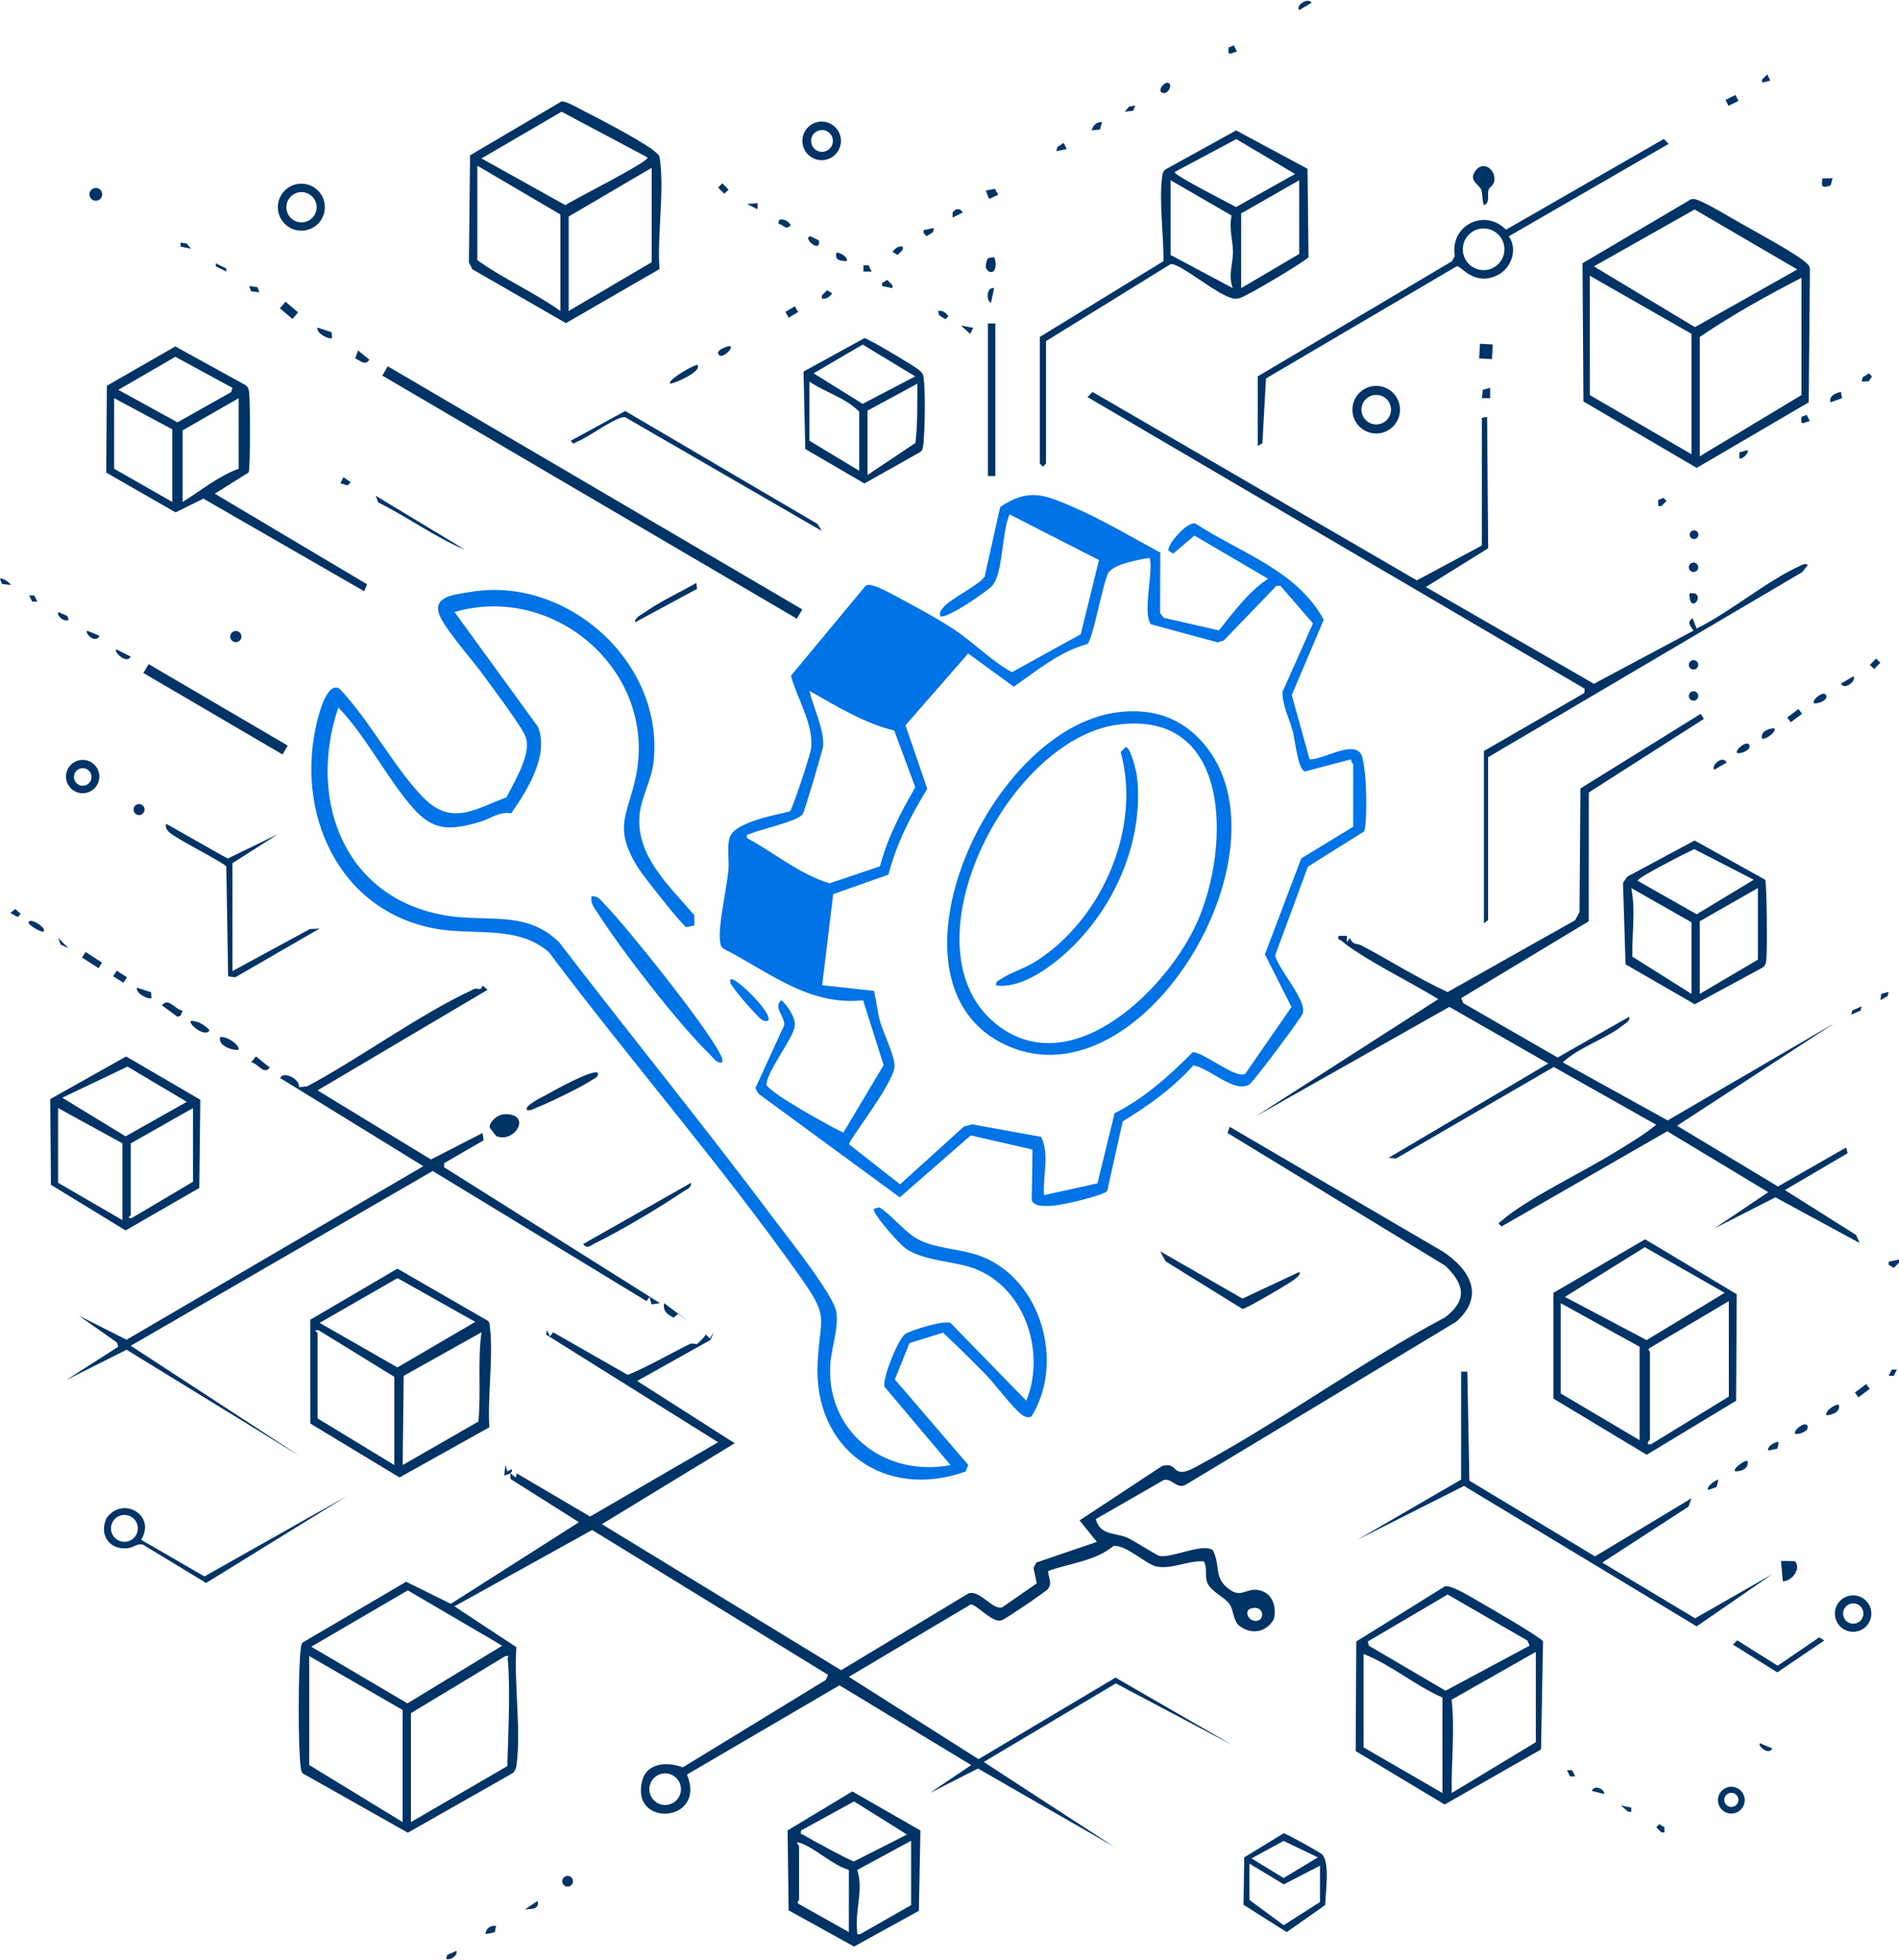 <svg width="500" height="516" viewBox="0 0 500 516" fill="none" xmlns="http://www.w3.org/2000/svg">
<path d="M134.427 387.89L135.793 388.988L136.067 387.895L155.378 399.256L189.067 379.688L143.794 351.354L143.996 350.19L144.81 351.819L145.619 350.731L165.291 361.972C170.903 359.638 176.155 356.524 181.603 353.851C182.428 353.447 183.22 353.982 183.499 353.851C183.657 353.78 185.772 351.808 185.799 351.278L186.876 352.36L187.974 350.726L187.029 352.78L167.761 363.562L193.439 379.95L158.471 401.262L221.461 439.71L254.926 419.53C257.937 418.344 261.298 424 263.899 423.142L272.981 416.841L272.112 412.775L272.91 411.344L288.806 405.923L284.243 400.262L305.992 385.945C310.457 384.622 308.287 389.693 314.571 386.338C336.752 374.502 358.167 358.687 380.501 346.802C386.392 342.288 385.649 338.19 380.588 333.25L323.205 298.282L323.768 296.643L379.949 329.523C387.168 334.305 391.048 341.327 383.348 348.01L312.413 390.748C309.981 392.333 308.604 389.087 306.435 389.622L288.527 399.917C289.577 404.218 293.631 403.502 296.56 404.715C298.473 405.508 304.517 409.48 305.314 409.633C308.478 410.24 316.446 406.213 319.309 408.065C321.511 412.267 319.369 415.393 323.768 418.486C326.949 420.721 328.134 418.049 331.276 418.59C335.009 419.235 336.222 422.956 335.397 426.295C333.282 429.945 329.156 430.481 325.987 427.743C324.659 426.196 324.812 423.94 323.752 422.327C322.593 420.557 318.817 419 317.894 416.71C317.091 414.71 318.014 412.846 316.97 411.065C312.845 410.726 308.85 413.153 304.67 412.442C301.784 411.956 296.637 406.639 293.178 407.005C288.292 411.021 281.757 411.491 275.97 413.601C276.025 415.431 277.09 416.464 275.992 418.256C275.609 418.879 264.8 426.202 263.942 426.459C261.642 427.787 257.03 422.18 255.56 422.409L223.494 441.453L257.642 463.126L293.708 441.656L324.582 459.475L293.795 443.18L259.008 463.863L293.435 486.257L257.511 465.59L244.8 472.049L255.724 464.683L221.024 443.683L180.876 467.18C186.193 479.896 165.81 481.312 169.1 468.765C170.362 463.962 175.876 463.781 179.778 465.284L217.45 442.257L218.018 440.923L155.908 402.792L119.662 422.89L135.952 433.645C135.318 443.246 137.16 454.787 136.067 464.148C135.946 465.18 135.804 466.137 134.936 466.842L107.378 482.487L80.099 467.088C79.236 466.694 79.306 466.038 79.192 465.262C78.443 460.262 78.503 439.169 79.192 434.054C79.274 433.453 79.257 432.869 79.722 432.399L106.946 416.415L118.7 422.235L152.433 400.748L134.52 389.425C134.22 388.961 134.444 388.398 134.411 387.906L132.777 388.453L133.05 385.721L133.591 387.365L134.695 386.813C135.116 387.24 134.395 387.726 134.411 387.906L134.427 387.89ZM132.236 433.257L107.372 418.688L81.962 433.519L107.28 448.443L132.236 433.257ZM329.32 423.486C327.67 424.016 328.484 426.191 329.894 426.601C333.266 427.584 333.184 422.246 329.32 423.486ZM106.012 450.186L81.421 435.978V464.667L106.012 479.694V450.186ZM108.198 451.005V479.694L133.575 464.962C133.81 456.738 134.258 448.3 133.908 440.054C133.864 438.972 133.788 437.595 133.651 436.552C133.613 436.273 134.444 435.825 133.072 435.989L108.198 451.011V451.005ZM179.297 471.033C179.297 468.732 177.433 466.869 175.133 466.869C172.832 466.869 170.969 468.732 170.969 471.033C170.969 473.334 172.832 475.197 175.133 475.197C177.433 475.197 179.297 473.334 179.297 471.033Z" fill="#003366"/>
<path d="M384.709 262.763L385.277 264.096L410.114 278.408L428.966 267.676C429.185 268.84 428.223 269.178 427.513 269.769C423.169 273.381 415.775 275.616 411.485 279.692L439.087 294.971L483.065 269.321L441.551 296.365L468.136 312.365L486.065 302.102L486.492 303.583L469.956 313.305L488.721 325.141L489.617 327.239L467.459 315.217L451.371 323.414L465.568 313.857L438.978 297.829L395.376 322.878C394.201 321.878 394.523 322.13 395.447 321.321C401.851 315.693 417.092 308.387 425.098 303.43C428.803 301.135 432.704 298.884 436.07 296.108L409.108 280.894L367.594 304.982L365.578 304.835L407.649 279.976L381.605 265.08L330.605 293.911L378.687 263.036C371.687 258.725 363.736 254.894 356.911 250.391C355.824 249.675 354.069 248.462 353.157 247.626C352.796 247.298 352.108 247.637 352.468 246.369H354.638L354.654 248.003L355.468 246.916C356.162 248.894 357.228 248.26 358.403 248.878C366.031 252.889 373.294 257.561 381.141 261.167L414.742 242.255L415.879 240.113L416.13 207.577L447.77 187.932L448.633 189.254L418.322 208.631L418.305 242.544L384.709 262.779V262.763Z" fill="#003366"/>
<path d="M390.168 143.625V110.018L391.545 109.734L391.829 144.346L375.414 154.543L419.676 180.013L445.901 166.013C445.136 164.844 443.999 163.947 445.638 162.751L446.71 165.472C455.721 161.024 465.01 153.051 473.928 148.969C474.453 148.729 475.611 148.089 475.961 148.816L474.497 150.63L391.802 199.358V242.254L390.709 243.074V197.718L417.157 182.439L417.228 181.308L286.336 104.537L287.664 103.182L373.048 152.789L390.162 143.614L390.168 143.625Z" fill="#003366"/>
<path d="M128.417 260.555L83.608 287.064L113.471 305.255L127.051 298.277L127.34 300.201L116.952 306.206L116.925 307.299L173.767 343.075L171.554 343.403L171.029 341.447L170.22 342.534L113.93 308.277L34.421 354.294L79.225 383.518L33.323 355.338L17.476 363.3L31.131 354.551L30.793 353.431L20.749 346.37L33.323 352.704L111.455 307.015L73.76 283.807C74.635 281.812 79.083 284.151 78.722 286.206L80.875 286.004C95.318 278.271 110.023 267.266 124.755 260.419C125.963 259.856 126.586 261.178 127.034 259.462L128.4 260.561L128.417 260.555Z" fill="#003366"/>
<path d="M173.652 70.832L149.013 85.067L124.373 70.892L123.466 69.067L123.767 40.891L147.854 26.695C149.253 26.618 152.466 28.607 153.914 29.323C157.723 31.214 170.024 37.673 172.652 40.088C173.554 40.919 173.625 40.957 173.789 42.23C174.92 50.788 172.991 61.995 173.641 70.832H173.652ZM170.494 41.443L147.854 29.416L126.772 41.706L148.871 54.017C150.319 52.853 171.204 42.471 170.494 41.438V41.443ZM147.543 81.876V56.465L125.685 43.624V68.487C132.625 73.482 140.729 76.99 147.543 81.876ZM149.729 81.876L171.587 69.034V44.17L149.729 57.012V81.876Z" fill="#003366"/>
<path d="M65.454 124.384L56.547 129.969L96.64 153.822L95.886 155.652L53.552 131.275L46.224 134.893L27.962 124.412L28.142 101.548L46.17 91.209L64.465 101.297C65.405 101.816 65.476 102.482 65.602 103.439C65.869 105.482 65.946 123.461 65.454 124.39V124.384ZM61.197 102.105L46.17 93.936L31.148 102.635L46.727 111.187L60.864 103.226L61.203 102.105H61.197ZM45.355 113.023L30.055 104.827V123.406L45.355 132.149V113.023ZM62.842 123.406V104.827L48.088 113.297V132.149C52.913 129.171 57.459 125.346 62.842 123.406Z" fill="#003366"/>
<path d="M356.949 461L357.102 432.147L380.376 417.666C382.086 417.114 387.507 420.606 389.441 421.672C391.54 422.825 405.895 431.196 406.278 432.109L405.748 460.568L380.365 475.071L356.949 461ZM402.737 433.24L402.168 431.907L381.152 419.781L360.119 432.164L360.457 433.284L380.611 445.104L402.742 433.24H402.737ZM404.376 434.885L382.212 447.464C383.081 455.65 382.081 463.934 382.239 472.038L404.376 458.656V434.885ZM379.786 446.907C372.529 443.705 366.392 438.339 359.02 435.431V460.022L379.786 472.044V446.907Z" fill="#003366"/>
<path d="M128.843 375.753L105.187 388.961L81.701 374.764L81.69 347.447L104.641 333.993L128.078 347.512C128.936 347.895 128.898 348.545 128.991 349.332C129.936 357.398 128.319 367.474 128.838 375.753H128.843ZM125.133 348.004L104.657 336.48L84.149 348.272L104.641 359.993L125.138 348.01L125.133 348.004ZM103.827 385.704V362.48L83.87 350.19C82.203 350.043 83.608 350.78 83.608 351.004V373.409L103.827 385.704ZM126.778 350.737L106.291 362.212L106.018 385.704L125.963 374.234C126.696 366.442 125.717 358.294 126.778 350.737Z" fill="#003366"/>
<path d="M433.152 326.266L457.273 340.725L457.109 368.769L433.562 382.983L409.021 368.206V340.354L433.147 326.266H433.152ZM454.103 340.354L433.065 328.348L412.032 341.43L433.535 352.802L454.109 340.354H454.103ZM455.196 367.671V342.534L434.398 354.857C433.671 355.305 434.431 355.758 434.431 355.922V378.873C434.431 379.119 432.966 380.453 434.693 380.234L455.196 367.671ZM431.699 354.556L410.933 343.081V366.851L431.699 379.146V354.556Z" fill="#003366"/>
<path d="M241.937 503.055L224.866 512.459L207.642 502.924L207.374 481.88L224.407 471.628L242.341 481.896L241.937 503.06V503.055ZM238.8 482.967L224.871 474.251L210.937 481.891C210.658 483.164 211.106 482.765 211.636 483.109C213.024 484.011 224.123 490.038 224.866 490.038L238.8 482.973V482.967ZM239.893 501.552V484.612L225.696 492.295C227.456 497.514 225.008 503.285 225.685 508.394C225.784 509.153 225.385 509.339 226.494 509.197L239.893 501.552ZM223.5 492.263C219.396 491.191 214.276 486.273 210.647 485.17C209.068 484.689 210.385 485.94 210.385 485.978V500.186C210.385 500.35 209.614 500.809 210.341 501.263L223.5 508.656V492.263Z" fill="#003366"/>
<path d="M33.197 278.129L52.738 289.523L52.471 312.752L33.072 323.927L13.405 311.916L13.23 289.353L33.203 278.124L33.197 278.129ZM49.181 290.069L33.563 280.796L16.394 288.993L33.061 299.162L49.181 290.074V290.069ZM32.241 301.004L15.301 291.714V311.386L32.241 321.222V301.004ZM50.82 291.714L34.427 301.004V319.856C34.427 320.075 33.022 320.813 34.689 320.67L50.82 311.113V291.714Z" fill="#003366"/>
<path d="M428.005 253.877L427.327 232.435L428.442 230.806L446.18 221.271L464.765 231.609C465.224 232.555 465.333 250.621 465.06 252.675C464.934 253.632 464.863 254.298 463.923 254.817L446.224 264.386L428.005 253.877ZM461.748 231.609L446.087 223.544C444.152 224.434 431.147 231.019 431.163 231.872L446.732 240.697L461.748 231.609ZM445.36 261.659V242.806L429.513 233.795C430.682 239.691 429.661 245.877 429.797 251.856L445.36 261.653V261.659ZM447.546 261.659L462.847 252.642V233.79L447.546 242.533V261.659Z" fill="#003366"/>
<path d="M331.151 99.089L382.278 68.793L383.054 67.384C381.671 59.4 390.846 54.7 396.529 60.471L438.076 36.585L439.349 37.88L397.267 62.214C399.709 65.733 397.906 70.722 394.179 72.498C388.043 75.422 384.693 69.908 383.584 70.078L333.326 99.63L332.386 116.717L331.151 117.395V99.089ZM396.108 65.629C396.108 62.602 393.655 60.148 390.627 60.148C387.6 60.148 385.146 62.602 385.146 65.629C385.146 68.657 387.6 71.11 390.627 71.11C393.655 71.11 396.108 68.657 396.108 65.629Z" fill="#003366"/>
<path d="M102.101 96.433L100.667 98.879L209.804 162.884L211.238 160.438L102.101 96.433Z" fill="#003366"/>
<path d="M384.704 361.113L386.343 361.108L386.884 389.808L419.95 409.742L445.354 394.453L444.562 396.655L421.862 411.376L446.316 426.043L466.677 414.398L446.726 428.163L385.469 391.19L357.381 405.371L384.704 389.529V361.113Z" fill="#003366"/>
<path d="M61.203 255.648L81.575 244.598L84.159 244.445L61.968 257.276L60.072 257.052L59.586 228.145C59.34 227.292 46.126 220.724 44.514 219.057C43.815 218.336 43.553 217.91 43.722 216.855L59.935 226.035L73.225 219.587L61.203 227.232V255.648Z" fill="#003366"/>
<path d="M91.252 393.906L54.268 416.743L37.705 406.693C36.164 406.202 35.175 407.442 33.607 407.595C28.765 408.076 26.093 404.12 27.995 399.764C32.148 393.66 41.246 398.83 37.153 405.371L53.826 415.016L91.252 393.901V393.906ZM36.295 402.371C36.295 400.42 34.711 398.835 32.76 398.835C30.809 398.835 29.224 400.42 29.224 402.371C29.224 404.322 30.809 405.906 32.76 405.906C34.711 405.906 36.295 404.322 36.295 402.371Z" fill="#003366"/>
<path d="M338.791 508.656L327.419 501.465L327.599 488.984L337.987 482.64C338.561 482.64 347.392 487.558 348.075 488.186C350.233 490.17 348.993 498.465 348.906 501.547L338.791 508.656ZM346.998 488.989L337.976 484.651L329.512 489.252L337.971 494.416L346.993 488.989H346.998ZM347.545 491.17L338.015 496.088L328.965 490.623V500.186L337.987 506.837L347.545 500.733V491.17Z" fill="#003366"/>
<path d="M216.396 139.794L164.619 109.843C162.472 109.389 154.8 115.258 152.084 116.209C151.204 116.515 151.198 117.313 150.286 116.034L164.619 108.209L215.254 137.942L216.396 139.799V139.794Z" fill="#003366"/>
<path d="M39.123 174.837L37.754 177.176L74.39 198.627L75.759 196.289L39.123 174.837Z" fill="#003366"/>
<path d="M342.075 334.889C342.938 335.649 339.769 337.54 339.299 337.846C337.949 338.742 327.829 344.704 327.14 344.6L306.905 332.07L305.462 329.419L327.14 341.873L342.064 334.884L342.075 334.889Z" fill="#003366"/>
<path d="M368.621 107.86C368.621 111.324 365.813 114.127 362.354 114.127C358.894 114.127 356.086 111.319 356.086 107.86C356.086 104.401 358.894 101.592 362.354 101.592C365.813 101.592 368.621 104.401 368.621 107.86ZM366.25 107.849C366.25 105.701 364.507 103.958 362.359 103.958C360.211 103.958 358.468 105.701 358.468 107.849C358.468 109.996 360.211 111.739 362.359 111.739C364.507 111.739 366.25 109.996 366.25 107.849Z" fill="#003366"/>
<path d="M85.531 54.542C85.531 57.957 82.76 60.728 79.345 60.728C75.93 60.728 73.159 57.957 73.159 54.542C73.159 51.127 75.93 48.356 79.345 48.356C82.76 48.356 85.531 51.127 85.531 54.542ZM83.367 54.564C83.367 52.361 81.58 50.58 79.383 50.58C77.186 50.58 75.4 52.367 75.4 54.564C75.4 56.76 77.186 58.547 79.383 58.547C81.58 58.547 83.367 56.76 83.367 54.564Z" fill="#003366"/>
<path d="M262.074 85.149H260.112V125.324H262.074V85.149Z" fill="#003366"/>
<path d="M221.418 37.088C221.418 39.892 219.145 42.165 216.341 42.165C213.538 42.165 211.265 39.892 211.265 37.088C211.265 34.285 213.538 32.012 216.341 32.012C219.145 32.012 221.418 34.285 221.418 37.088ZM219.303 37.099C219.303 35.514 218.019 34.225 216.429 34.225C214.838 34.225 213.554 35.509 213.554 37.099C213.554 38.689 214.838 39.974 216.429 39.974C218.019 39.974 219.303 38.689 219.303 37.099Z" fill="#003366"/>
<path d="M181.964 311.392C182.122 312.725 180.62 313.2 179.734 313.801C173.701 317.9 163.171 324.135 156.652 327.326C155.559 327.862 154.554 328.976 153.554 327.507L181.964 311.392Z" fill="#003366"/>
<path d="M492.716 424.803C492.716 427.453 490.568 429.601 487.918 429.601C485.268 429.601 483.12 427.453 483.12 424.803C483.12 422.152 485.268 420.005 487.918 420.005C490.568 420.005 492.716 422.152 492.716 424.803ZM490.628 424.792C490.628 423.311 489.432 422.114 487.951 422.114C486.47 422.114 485.273 423.311 485.273 424.792C485.273 426.273 486.47 427.469 487.951 427.469C489.432 427.469 490.628 426.273 490.628 424.792Z" fill="#003366"/>
<path d="M478.983 431.065L480.328 431.89L467.945 440.273L456.289 432.967L457.404 431.835L468.043 438.529L478.983 431.065Z" fill="#003366"/>
<path d="M26.154 204.445C26.154 206.866 24.192 208.833 21.765 208.833C19.339 208.833 17.377 206.871 17.377 204.445C17.377 202.019 19.339 200.057 21.765 200.057C24.192 200.057 26.154 202.019 26.154 204.445ZM24.104 204.549C24.104 203.27 23.066 202.232 21.787 202.232C20.509 202.232 19.47 203.27 19.47 204.549C19.47 205.828 20.509 206.866 21.787 206.866C23.066 206.866 24.104 205.828 24.104 204.549Z" fill="#003366"/>
<path d="M157.373 282.429C157.608 283.55 156.816 283.697 156.116 284.173C153.078 286.227 144.745 290.222 141.187 291.648C140.395 291.965 139.75 292.451 138.799 292.26C137.657 291.222 143.253 288.561 143.799 288.249C145.674 287.167 156.144 281.391 157.373 282.429Z" fill="#003366"/>
<path d="M132.095 293.457C133.084 293.244 134.046 293.255 135.002 293.594C139.16 294.971 134.925 300.933 130.619 299.075L128.942 296.873C128.805 295.381 130.74 293.752 132.095 293.457Z" fill="#003366"/>
<path d="M122.405 144.712C114.422 141.379 107.362 136.122 99.602 132.291L98.913 130.51L122.405 144.707V144.712Z" fill="#003366"/>
<path d="M390.72 54.007C390.174 52.821 390.419 51.078 390.037 50.039C389.452 48.449 386.556 47.624 388.49 44.952C390.425 42.28 393.573 44.411 393.491 47.198C393.441 48.886 392.234 49.05 391.922 50.023C391.512 51.307 392.419 53.427 390.725 54.007H390.72Z" fill="#003366"/>
<path d="M459.376 473.918C459.376 475.864 457.797 477.443 455.852 477.443C453.906 477.443 452.327 475.864 452.327 473.918C452.327 471.973 453.906 470.394 455.852 470.394C457.797 470.394 459.376 471.973 459.376 473.918ZM457.721 473.847C457.721 472.82 456.885 471.984 455.857 471.984C454.83 471.984 453.994 472.82 453.994 473.847C453.994 474.874 454.83 475.711 455.857 475.711C456.885 475.711 457.721 474.874 457.721 473.847Z" fill="#003366"/>
<path d="M183.527 155.024L167.215 163.838C167.013 162.625 168.909 161.827 169.773 161.21C174.024 158.188 178.833 156.057 183.336 153.461L183.527 155.024Z" fill="#003366"/>
<path d="M472.546 410.977C474.448 412.879 471.743 416.387 469.404 416.3L468.939 410.928L472.541 410.983L472.546 410.977Z" fill="#003366"/>
<path d="M183.603 96.089C185.062 97.657 177.816 100.909 176.505 101.001C175.472 100.056 183.264 95.723 183.603 96.089Z" fill="#003366"/>
<path d="M389.664 90.512L389.461 94.364L392.834 94.542L393.036 90.689L389.664 90.512Z" fill="#003366"/>
<path d="M48.082 266.042L47.547 267.408L46.738 267.686L42.634 264.665C44.416 262.43 46.088 265.872 48.082 266.042Z" fill="#003366"/>
<path d="M66.126 279.681L67.388 278.118L71.039 281.047C69.4 283.173 67.924 279.834 66.126 279.681Z" fill="#003366"/>
<path d="M62.837 276.408C61.11 276.533 57.492 275.402 57.924 273.134C58.662 272.413 63.142 274.686 62.837 276.408Z" fill="#003366"/>
<path d="M75.165 79.432L73.697 81.174L77.019 83.974L78.487 82.231L75.165 79.432Z" fill="#003366"/>
<path d="M25.23 52.848C26.159 52.848 26.913 52.095 26.913 51.165C26.913 50.236 26.159 49.482 25.23 49.482C24.3 49.482 23.547 50.236 23.547 51.165C23.547 52.095 24.3 52.848 25.23 52.848Z" fill="#003366"/>
<path d="M261.713 67.701C262.402 68.641 262.484 72.389 260.391 71.488C259.036 70.581 259.637 69.231 260.063 67.985L261.708 67.695L261.713 67.701Z" fill="#003366"/>
<path d="M93.525 94.373L94.279 92.253L97.269 94.707C96.077 96.428 94.875 94.898 93.525 94.373Z" fill="#003366"/>
<path d="M22.539 250.63L21.604 252.076L25.94 254.88L26.875 253.434L22.539 250.63Z" fill="#003366"/>
<path d="M50.279 268.768C52.159 268.741 53.951 269.883 55.181 271.222C54.093 273.325 49.432 269.533 50.279 268.768Z" fill="#003366"/>
<path d="M181.417 347.993L178.679 345.824L177.335 346.911C175.685 345.955 174.505 345.294 174.871 343.081L181.417 347.993Z" fill="#003366"/>
<path d="M87.301 87.449L87.432 88.974C86.886 89.548 83.164 87.799 83.612 86.247L87.301 87.444V87.449Z" fill="#003366"/>
<path d="M39.76 261.222L39.891 262.746C39.345 263.32 35.623 261.571 36.072 260.02L39.76 261.216V261.222Z" fill="#003366"/>
<path d="M36.612 214.582C37.415 214.582 38.066 213.931 38.066 213.128C38.066 212.326 37.415 211.675 36.612 211.675C35.809 211.675 35.159 212.326 35.159 213.128C35.159 213.931 35.809 214.582 36.612 214.582Z" fill="#003366"/>
<path d="M62.094 169.057C62.908 169.057 63.569 168.396 63.569 167.581C63.569 166.767 62.908 166.106 62.094 166.106C61.279 166.106 60.618 166.767 60.618 167.581C60.618 168.396 61.279 169.057 62.094 169.057Z" fill="#003366"/>
<path d="M262.839 51.263L260.402 52.373L259.571 50.187L261.932 49.695L262.839 51.263Z" fill="#003366"/>
<path d="M149.455 496.672C150.234 496.672 150.865 496.041 150.865 495.262C150.865 494.484 150.234 493.853 149.455 493.853C148.677 493.853 148.045 494.484 148.045 495.262C148.045 496.041 148.677 496.672 149.455 496.672Z" fill="#003366"/>
<path d="M482.519 46.908L481.983 48.826C479.77 49.608 479.448 49.181 479.847 46.968L482.519 46.908Z" fill="#003366"/>
<path d="M392.348 102.094L392.354 104.827L390.174 104.821L390.43 102.63L392.348 102.094Z" fill="#003366"/>
<path d="M484.699 103.187L485.016 104.832L481.973 105.914C481.497 104.182 483.339 103.46 484.699 103.187Z" fill="#003366"/>
<path d="M141.526 500.465C142.083 502.744 139.87 502.58 138.253 502.645L141.526 500.465Z" fill="#003366"/>
<path d="M484.153 369.862C484.65 371.764 482.377 372.54 480.88 372.589C480.415 371.299 483.721 369.403 484.153 369.862Z" fill="#003366"/>
<path d="M472.688 377.501C471.89 376.747 475.584 373.693 475.961 375.6C476.196 376.807 473.677 377.698 472.688 377.501Z" fill="#003366"/>
<path d="M460.109 384.617C460.508 386.677 458.491 387.404 456.835 387.343C456.06 386.66 459.688 384.163 460.109 384.617Z" fill="#003366"/>
<path d="M11.47 245.26C11.126 245.593 6.667 243.325 7.65 242.533C8.787 241.932 12.317 244.435 11.47 245.26Z" fill="#003366"/>
<path d="M451.376 202.637C450.393 201.571 453.562 198.675 454.639 200.729L451.376 202.637Z" fill="#003366"/>
<path d="M30.607 170.953L34.416 172.86C33.383 174.985 29.88 171.63 30.607 170.953Z" fill="#003366"/>
<path d="M457.388 198.265C456.59 197.51 460.284 194.456 460.661 196.363C460.896 197.571 458.377 198.461 457.388 198.265Z" fill="#003366"/>
<path d="M467.213 191.718C467.677 193.008 464.371 194.904 463.939 194.445C463.442 192.543 465.715 191.767 467.213 191.718Z" fill="#003366"/>
<path d="M477.607 185.15C476.809 184.396 480.503 181.341 480.88 183.248C481.115 184.456 478.596 185.347 477.607 185.15Z" fill="#003366"/>
<path d="M487.978 178.057C488.967 179.123 485.617 181.899 484.716 179.964L487.978 178.057Z" fill="#003366"/>
<path d="M261.746 75.87L260.932 79.678C259.801 79.656 259.484 75.433 261.746 75.87Z" fill="#003366"/>
<path d="M30.728 255.553L29.798 257.015L32.495 258.731L33.425 257.269L30.728 255.553Z" fill="#003366"/>
<path d="M18.027 249.631L15.983 248.697L15.306 246.91L18.027 249.631Z" fill="#003366"/>
<path d="M213.401 62.203L215.592 63.28C216.275 66.963 211.057 62.531 213.401 62.203Z" fill="#003366"/>
<path d="M444.819 156.199H446.174C448.77 157.177 444.721 161.734 444.819 156.199Z" fill="#003366"/>
<path d="M192.346 91.17C193.068 91.853 189.696 94.968 189.079 93.072C188.729 92.001 192.035 90.875 192.346 91.17Z" fill="#003366"/>
<path d="M256.238 86.302L255.462 87.897L253.014 85.706L256.238 86.302Z" fill="#003366"/>
<path d="M445.901 176.27C446.586 176.27 447.142 175.715 447.142 175.03C447.142 174.344 446.586 173.789 445.901 173.789C445.216 173.789 444.661 174.344 444.661 175.03C444.661 175.715 445.216 176.27 445.901 176.27Z" fill="#003366"/>
<path d="M22.956 166.035L26.219 167.395C25.098 169.598 22.23 166.712 22.956 166.035Z" fill="#003366"/>
<path d="M342.086 2.634C341.031 1.47 344.386 -0.841 345.348 0.727L342.086 2.634Z" fill="#003366"/>
<path d="M307.386 21.782C308.943 21.93 307.692 24.76 306.298 24.498C304.462 24.154 306.353 21.684 307.386 21.782Z" fill="#003366"/>
<path d="M445.901 184.467C446.586 184.467 447.142 183.911 447.142 183.226C447.142 182.541 446.586 181.986 445.901 181.986C445.216 181.986 444.661 182.541 444.661 183.226C444.661 183.911 445.216 184.467 445.901 184.467Z" fill="#003366"/>
<path d="M473.531 186.661L470.564 188.898L471.505 190.146L474.472 187.908L473.531 186.661Z" fill="#003366"/>
<path d="M445.901 150.587C446.586 150.587 447.142 150.031 447.142 149.346C447.142 148.661 446.586 148.106 445.901 148.106C445.216 148.106 444.661 148.661 444.661 149.346C444.661 150.031 445.216 150.587 445.901 150.587Z" fill="#003366"/>
<path d="M491.354 364.372L488.387 366.609L489.328 367.857L492.295 365.619L491.354 364.372Z" fill="#003366"/>
<path d="M209.256 80.639L206.775 82.122L207.674 83.627L210.156 82.145L209.256 80.639Z" fill="#003366"/>
<path d="M130.597 507.022L130.28 508.705L127.875 509.202C127.788 507.743 129.209 506.814 130.602 507.022H130.597Z" fill="#003366"/>
<path d="M463.398 458.934L466.661 460.295C465.759 462.257 462.65 459.612 463.398 458.934Z" fill="#003366"/>
<path d="M204.926 58.913L205.199 57.826C206.527 57.623 207.412 58.154 208.188 59.197C207.03 60.919 206.221 59.022 204.926 58.913Z" fill="#003366"/>
<path d="M449.737 392.256C449.212 391.081 452.338 389.366 452.458 389.529L451.961 391.486L449.737 392.262V392.256Z" fill="#003366"/>
<path d="M500 331.61V332.414L498.634 333.791L497.279 332.96V332.157L500 331.61Z" fill="#003366"/>
<path d="M456.946 25.002L454.336 26.308L455.114 27.861L457.723 26.555L456.946 25.002Z" fill="#003366"/>
<path d="M234.97 75.859L232.249 75.313V74.509L233.604 73.679L234.97 75.056V75.859Z" fill="#003366"/>
<path d="M290.161 32.154L289.631 34.077L287.429 34.329C287.801 33.012 288.664 32.061 290.156 32.154H290.161Z" fill="#003366"/>
<path d="M59.558 71.487L56.836 70.116V69.312L59.558 70.684V71.487Z" fill="#003366"/>
<path d="M490.175 100.45L490.426 99.346L492.087 98.286L492.896 99.1L492.016 100.389L490.175 100.45Z" fill="#003366"/>
<path d="M419.136 471.486C419.628 469.874 422.409 470.776 422.409 472.306L419.136 471.486Z" fill="#003366"/>
<path d="M250.828 57.28V55.925L251.648 55.105H252.73L253.544 55.919L250.828 57.28Z" fill="#003366"/>
<path d="M468.306 379.698L467.989 381.381L465.584 381.879C465.076 380.709 467.956 379.305 468.311 379.698H468.306Z" fill="#003366"/>
<path d="M222.948 68.755C221.374 68.679 219.729 68.63 220.221 66.575C220.582 66.192 223.418 67.542 222.948 68.755Z" fill="#003366"/>
<path d="M120.214 513.58V514.389C119.493 515.329 118.75 515.974 117.488 515.76L117.744 514.657L120.214 513.58Z" fill="#003366"/>
<path d="M280.872 39.246L278.151 39.793L278.402 38.689L280.063 37.629L280.872 39.246Z" fill="#003366"/>
<path d="M237.702 64.941V65.75L236.33 67.121L234.986 66.302C235.729 65.373 236.439 64.717 237.702 64.941Z" fill="#003366"/>
<path d="M216.401 78.591V77.783L217.773 76.411L219.117 77.231C218.374 78.16 217.663 78.816 216.401 78.591Z" fill="#003366"/>
<path d="M68.301 76.952L66.121 76.684L65.58 75.324L67.76 75.591L68.301 76.952Z" fill="#003366"/>
<path d="M18.027 163.292C16.765 163.505 16.021 162.86 15.306 161.92V161.111L17.776 162.188L18.032 163.292H18.027Z" fill="#003366"/>
<path d="M199.456 53.471L199.45 55.094L196.729 53.728L199.456 53.471Z" fill="#003366"/>
<path d="M245.899 60.023L245.647 61.126L243.986 62.186L243.177 61.372V60.569L245.899 60.023Z" fill="#003366"/>
<path d="M446.032 141.914C446.666 141.914 447.18 141.4 447.18 140.767C447.18 140.133 446.666 139.619 446.032 139.619C445.398 139.619 444.885 140.133 444.885 140.767C444.885 141.4 445.398 141.914 446.032 141.914Z" fill="#003366"/>
<path d="M89.624 127.226L90.433 125.608L92.34 126.958L91.52 127.778L89.624 127.226Z" fill="#003366"/>
<path d="M190.181 48.262L189.069 49.36L190.704 51.017L191.816 49.919L190.181 48.262Z" fill="#003366"/>
<path d="M247.003 81.881C248.265 81.662 248.975 82.318 249.719 83.242L248.915 84.045L247.254 82.985L247.003 81.881Z" fill="#003366"/>
<path d="M493.976 173.385L492.341 175.042L493.453 176.14L495.088 174.483L493.976 173.385Z" fill="#003366"/>
<path d="M497.268 261.118L497.016 262.222L495.093 263.299L495.35 261.648L497.268 261.118Z" fill="#003366"/>
<path d="M490.164 264.943L489.907 266.042L487.442 267.124L487.699 266.02L490.164 264.943Z" fill="#003366"/>
<path d="M229.505 71.487H227.325L227.33 69.859H228.685L229.505 71.487Z" fill="#003366"/>
<path d="M298.905 27.782L298.37 29.148L296.178 29.411L297.277 28.055L298.905 27.782Z" fill="#003366"/>
<path d="M438.251 482.421H437.447L436.081 481.06L436.901 480.246L438.251 481.066V482.421Z" fill="#003366"/>
<path d="M460.109 118.494C460.606 118.985 458.939 121.04 457.928 120.674L457.983 119.1L460.103 118.494H460.109Z" fill="#003366"/>
<path d="M325.687 13.563C323.861 14.072 323.228 14.924 323.506 12.487L324.872 11.946L325.687 13.563Z" fill="#003366"/>
<path d="M476.508 110.832C474.683 111.34 474.049 112.193 474.328 109.755L475.694 109.214L476.508 110.832Z" fill="#003366"/>
<path d="M436.622 133.237L436.617 131.608L437.983 131.067L438.792 131.876L437.425 133.237H436.622Z" fill="#003366"/>
<path d="M499.453 360.573L498.634 362.201H497.279L498.098 360.573H499.453Z" fill="#003366"/>
<path d="M2.732 154.002L0.541 153.74L0 152.374C0.481 151.904 3.137 153.713 2.727 154.002H2.732Z" fill="#003366"/>
<path d="M9.831 158.374H8.475L7.656 156.745H9.011L9.831 158.374Z" fill="#003366"/>
<path d="M50.274 65.476L47.541 64.924L47.547 63.848L49.181 64.115L50.274 65.476Z" fill="#003366"/>
<path d="M414.753 467.667H413.398L412.578 466.038H413.933L414.753 467.667Z" fill="#003366"/>
<path d="M429.513 475.88L429.507 476.956L428.682 476.978L426.781 475.328L429.513 475.88Z" fill="#003366"/>
<path d="M466.125 21.213L463.945 21.76V20.956L465.305 19.59L466.125 21.213Z" fill="#003366"/>
<path d="M2.732 240.336L4.044 239.292L5.454 240.62L4.645 241.429L2.732 240.336Z" fill="#003366"/>
<path d="M445.235 52.454C446.021 52.329 446.251 52.4 446.961 52.651C449.552 53.553 456.825 57.957 459.732 59.586C463.12 61.487 473.049 66.892 475.399 69.056C476.12 69.717 476.612 70.067 476.535 71.198L476.229 105.919L446.732 123.187L416.912 105.69L416.671 69.307L445.235 52.46V52.454ZM473.229 70.941L446.18 55.143L419.671 70.132L446.262 86.127L473.229 70.935V70.941ZM445.36 87.886L418.584 72.586V104.007L445.36 119.581V87.886ZM474.322 73.132C465.169 77.87 456.076 82.897 447.546 88.706V120.127L474.322 104.007V73.132Z" fill="#003366"/>
<path d="M273.774 88.706L306.326 68.766C306.457 62.017 305.124 53.154 305.987 46.607C306.113 45.651 306.184 44.979 307.124 44.465L325.463 34.334L344.272 44.443L344.529 67.668C344.179 68.493 331.151 76.187 329.326 77.056C328.086 77.646 326.813 78.602 325.392 78.651C321.632 78.783 310.665 69.028 308.195 69.542L275.413 89.805V122.045L274.593 122.854L273.774 122.045V88.712V88.706ZM340.988 45.804L325.512 36.624L309.299 45.274C308.736 46.017 324.2 53.744 325.419 54.52L340.993 45.804H340.988ZM308.2 47.449V67.121L324.588 75.859C323.293 72.493 324.649 69.427 324.638 66.302C324.632 63.351 323.517 60.028 324.288 56.739L308.2 47.449ZM326.78 75.865L342.08 66.848V47.449L326.78 56.192V75.865Z" fill="#003366"/>
<path d="M242.483 118.898L227.598 127.286L212.03 118.215L211.571 97.815L227.604 89.023C228.44 89.023 241.145 96.586 242.052 97.482C242.959 98.378 243.019 98.269 243.199 99.613C243.675 103.198 243.522 112.291 243.194 116.056C243.112 116.98 243.128 118.182 242.483 118.898ZM214.21 98.28L227.134 106.318L240.975 99.089L227.139 90.712L214.21 98.28ZM226.232 123.952V108.378C222.609 104.684 217.319 103.346 213.117 100.455V116.029L226.232 123.952ZM228.418 108.105V125.045L241.024 116.613C241.642 111.684 241.511 106.22 241.533 101.007L228.423 108.105H228.418Z" fill="#003366"/>
<path d="M119.673 161.117L141.635 191.336C144.657 198.768 138.827 208.101 134.581 214.123C131.389 213.571 128.963 215.659 126.111 216.456C118.668 218.538 114.231 218.954 108.755 212.735C101.826 204.866 96.504 193.97 89.077 186.243C80.547 211.609 91.493 238.314 120.018 241.364C130.007 242.429 139.171 240.2 147.209 248.052C165.996 272.555 185.543 296.556 204.04 321.277C207.406 325.774 219.669 341.086 220.226 345.523C220.822 350.261 218.642 355.491 218.549 360.267C218.21 377.759 233.631 388.928 250.27 385.699L232.888 365.092C232.243 362.917 236.587 352.267 238.401 351.152C240.084 350.114 248.527 347.534 250.259 348.283L270.221 368.764C275.374 356.174 269.981 339.19 256.822 334.075C251.183 331.884 243.718 332.152 238.614 328.785C236.953 327.687 229.86 319.807 230.052 318.233L231.516 317.84C235.325 320.266 238.347 324.742 242.418 326.621C247.254 328.851 253.374 328.813 258.462 330.796C274.221 336.928 280.353 358.829 271.582 372.895C270.746 373.414 269.697 372.95 269.014 372.414C266.309 370.31 262.227 364.622 259.576 361.917C255.888 358.157 252.139 354.431 248.287 350.84L239.478 353.589L235.604 363.163L254.932 385.649L254.276 387.382C232.975 395.048 214.035 381.502 215.281 358.633C215.964 346.053 218.45 347.119 210.609 336.026C189.904 306.747 166.078 279.397 144.548 250.719C136.499 243.566 125.056 246.254 115.171 244.577C89.099 240.162 77.514 213.937 83.536 189.729C84.072 187.576 86.165 179.456 89.356 181.287C97.274 189.587 103.22 201.183 110.952 209.456C118.684 217.73 124.804 213.101 133.367 209.899C135.34 205.882 139.745 198.959 138.548 194.429C137.843 191.751 129.93 181.494 127.772 178.429C124.755 174.144 117.865 166.516 115.93 162.407C113.362 156.942 119.701 156.538 123.952 155.827C149.471 151.57 175.002 174.565 172.078 200.675C171.592 205.008 168.991 209.691 168.455 213.992C167.067 225.096 176.242 233.194 182.783 240.91L182.822 243.664L180.718 244.091C179.761 243.817 169.373 230.604 168.182 228.735C160.892 217.281 165.718 214.21 167.63 203.341C172.401 176.243 145.734 153.527 119.673 161.128V161.117Z" fill="#0073E6"/>
<path d="M190.161 279.687C188.625 279.998 188.062 278.719 187.117 277.812C178.854 269.894 163.75 250.331 157.472 240.522C156.543 239.069 155.422 237.899 155.739 235.976C157.39 235.697 158.33 237.151 159.291 238.156C165.663 244.796 185.592 269.747 189.532 277.315C189.942 278.102 190.324 278.747 190.155 279.692L190.161 279.687Z" fill="#0073E6"/>
<path d="M202.183 268.758C200.642 269.025 200.084 268.031 199.177 267.129C197.735 265.692 194.177 261.659 193.155 260.036C192.702 259.315 192.057 258.987 192.352 257.839C193.308 256.828 203.866 266.943 202.183 268.763V268.758Z" fill="#0073E6"/>
<path d="M333.884 152.373L314.479 140.991L308.933 145.745L307.659 144.958C307.25 143.351 312.66 137.138 314.752 137.838C326.627 145.603 341.337 150.029 348.54 163.139L340.113 182.986L344.813 199.909C348.288 200.095 356.245 194.8 358.409 198.603C359.021 199.685 359.452 204.112 359.556 205.653C359.737 208.237 359.955 216.975 359.152 218.893L344.37 228.156L335.725 251.544C336.693 255.325 343.95 263.14 343.053 266.697C342.769 267.834 330.13 284.686 328.988 285.451C325.146 288.025 318.468 281.145 314.19 280.49C308.878 286.468 302.364 291.074 295.599 295.238L291.523 313.566C290.348 314.796 279.49 317.299 277.337 317.408C275.665 317.495 272.173 317.883 271.654 315.905L271.85 302.637L255.588 298.921L236.916 315.222L199.68 287.927L198.877 286.484L206.44 269.992C206.893 267.845 203.407 265.156 205.724 263.304C207.336 264.697 209.484 267.85 209.27 270.063C208.97 273.178 202.309 281.413 201.789 285.43C201.937 287.43 219.227 296.889 222.047 298.189L232.659 280.402L227.254 263.347C212.861 264.839 202.631 255.954 190.718 249.883C189.784 249.364 189.707 248.697 189.582 247.741C189.035 243.664 191.352 233.937 191.784 229.128C192.046 226.216 191.287 223.117 192.205 220.259C193.751 216.423 204.216 214.533 207.964 213.615C208.653 213.095 213.292 198.855 213.516 197.308C214.44 190.898 209.85 183.931 208.265 177.893L227.877 154.264C228.626 153.756 229.287 154.051 230.052 154.237C232.118 154.74 238.987 158.647 241.342 159.915C244.533 161.63 248.304 163.794 251.309 165.794C256.577 169.303 260.954 173.969 266.435 176.958L284.555 166.98L289.359 147.45L265.828 135.422C263.763 139.892 264.145 150.352 261.451 153.98C260.375 155.434 248.741 163.374 247.533 162.188C247.342 161.144 247.708 160.707 248.315 159.969C250.315 157.532 258.003 153.925 259.255 151.783L263.353 133.477C270.665 128.51 274.861 130.171 282.157 133.308C290.009 136.69 297.971 141.384 305.501 145.483L305.457 161.374L306.386 162.636L320.938 165.958C324.906 161.073 328.556 155.909 333.878 152.363L333.884 152.373ZM356.288 217.669V201.276C356.288 201.062 355.573 200.45 355.737 199.904L343.567 203.101C341.72 202.571 340.993 194.827 340.398 192.571C339.48 189.095 337.616 185.784 337.682 182.15L345.704 164.117L337.157 154.242H336.075L322.244 168.592L320.616 169.117L303.042 164.352C300.741 161.45 303.692 150.854 302.736 146.893C300.053 147.242 292.905 148.57 291.758 150.942C290.271 154.018 287.703 168.461 286.315 169.543C278.889 171.581 273.096 176.51 266.921 180.784L254.921 172.035L238.407 190.942L244.151 207.669C239.795 214.713 235.998 222.188 233.921 230.26L219.38 235.391L216.478 259.375L230.123 260.861C230.773 263.539 230.987 266.315 231.735 268.976C232.62 272.118 235.823 278.353 235.506 280.987C234.937 285.675 223.511 300.085 223.549 301.26L236.987 311.796L253.796 296.583L256.003 296.009L274.102 299.288C276.462 304.102 274.506 309.446 274.872 314.643L288.954 311.539L293.468 293.08C301.353 289.102 307.878 283.2 314.058 277.014C317.108 277.058 325.354 284.134 327.873 282.686L340.048 265.101L333.048 251.254L342.622 225.981L356.299 217.647L356.288 217.669ZM235.451 192.33C227.648 190.478 220.145 185.849 213.123 181.876C214.112 186.243 216.954 191.778 216.746 196.281C216.697 197.308 211.861 213.478 211.374 214.281C210.199 216.227 200.221 218.298 197.489 219.527C196.844 219.817 196.5 219.276 196.729 220.664C204.019 224.576 210.352 230.068 218.396 232.549L231.708 228.063C233.659 220.565 237.145 213.904 240.987 207.254L235.451 192.336V192.33Z" fill="#0073E6"/>
<path d="M294.419 187.494C303.441 186.395 311.069 188.904 316.955 195.8C341.37 224.39 299.572 293.462 263.451 274.44C230.954 257.325 260.451 191.63 294.419 187.499V187.494ZM294.408 190.762C264.921 194.549 236.954 250.544 262.894 270.079C282.692 284.992 307.801 259.872 315.397 242.352C323.834 222.899 324.343 186.915 294.408 190.762Z" fill="#0073E6"/>
<path d="M262.304 259.468C262.069 258.342 262.867 258.205 263.561 257.73C265.938 256.107 269.746 254.965 272.637 253.145C290.058 242.167 300.61 218.167 295.075 197.986L296.446 196.631C297.758 196.937 299.238 203.21 299.392 204.62C301.288 222.462 292.523 241.079 278.949 252.347C274.561 255.992 268.151 260.156 262.304 259.468Z" fill="#0073E6"/>
</svg>
